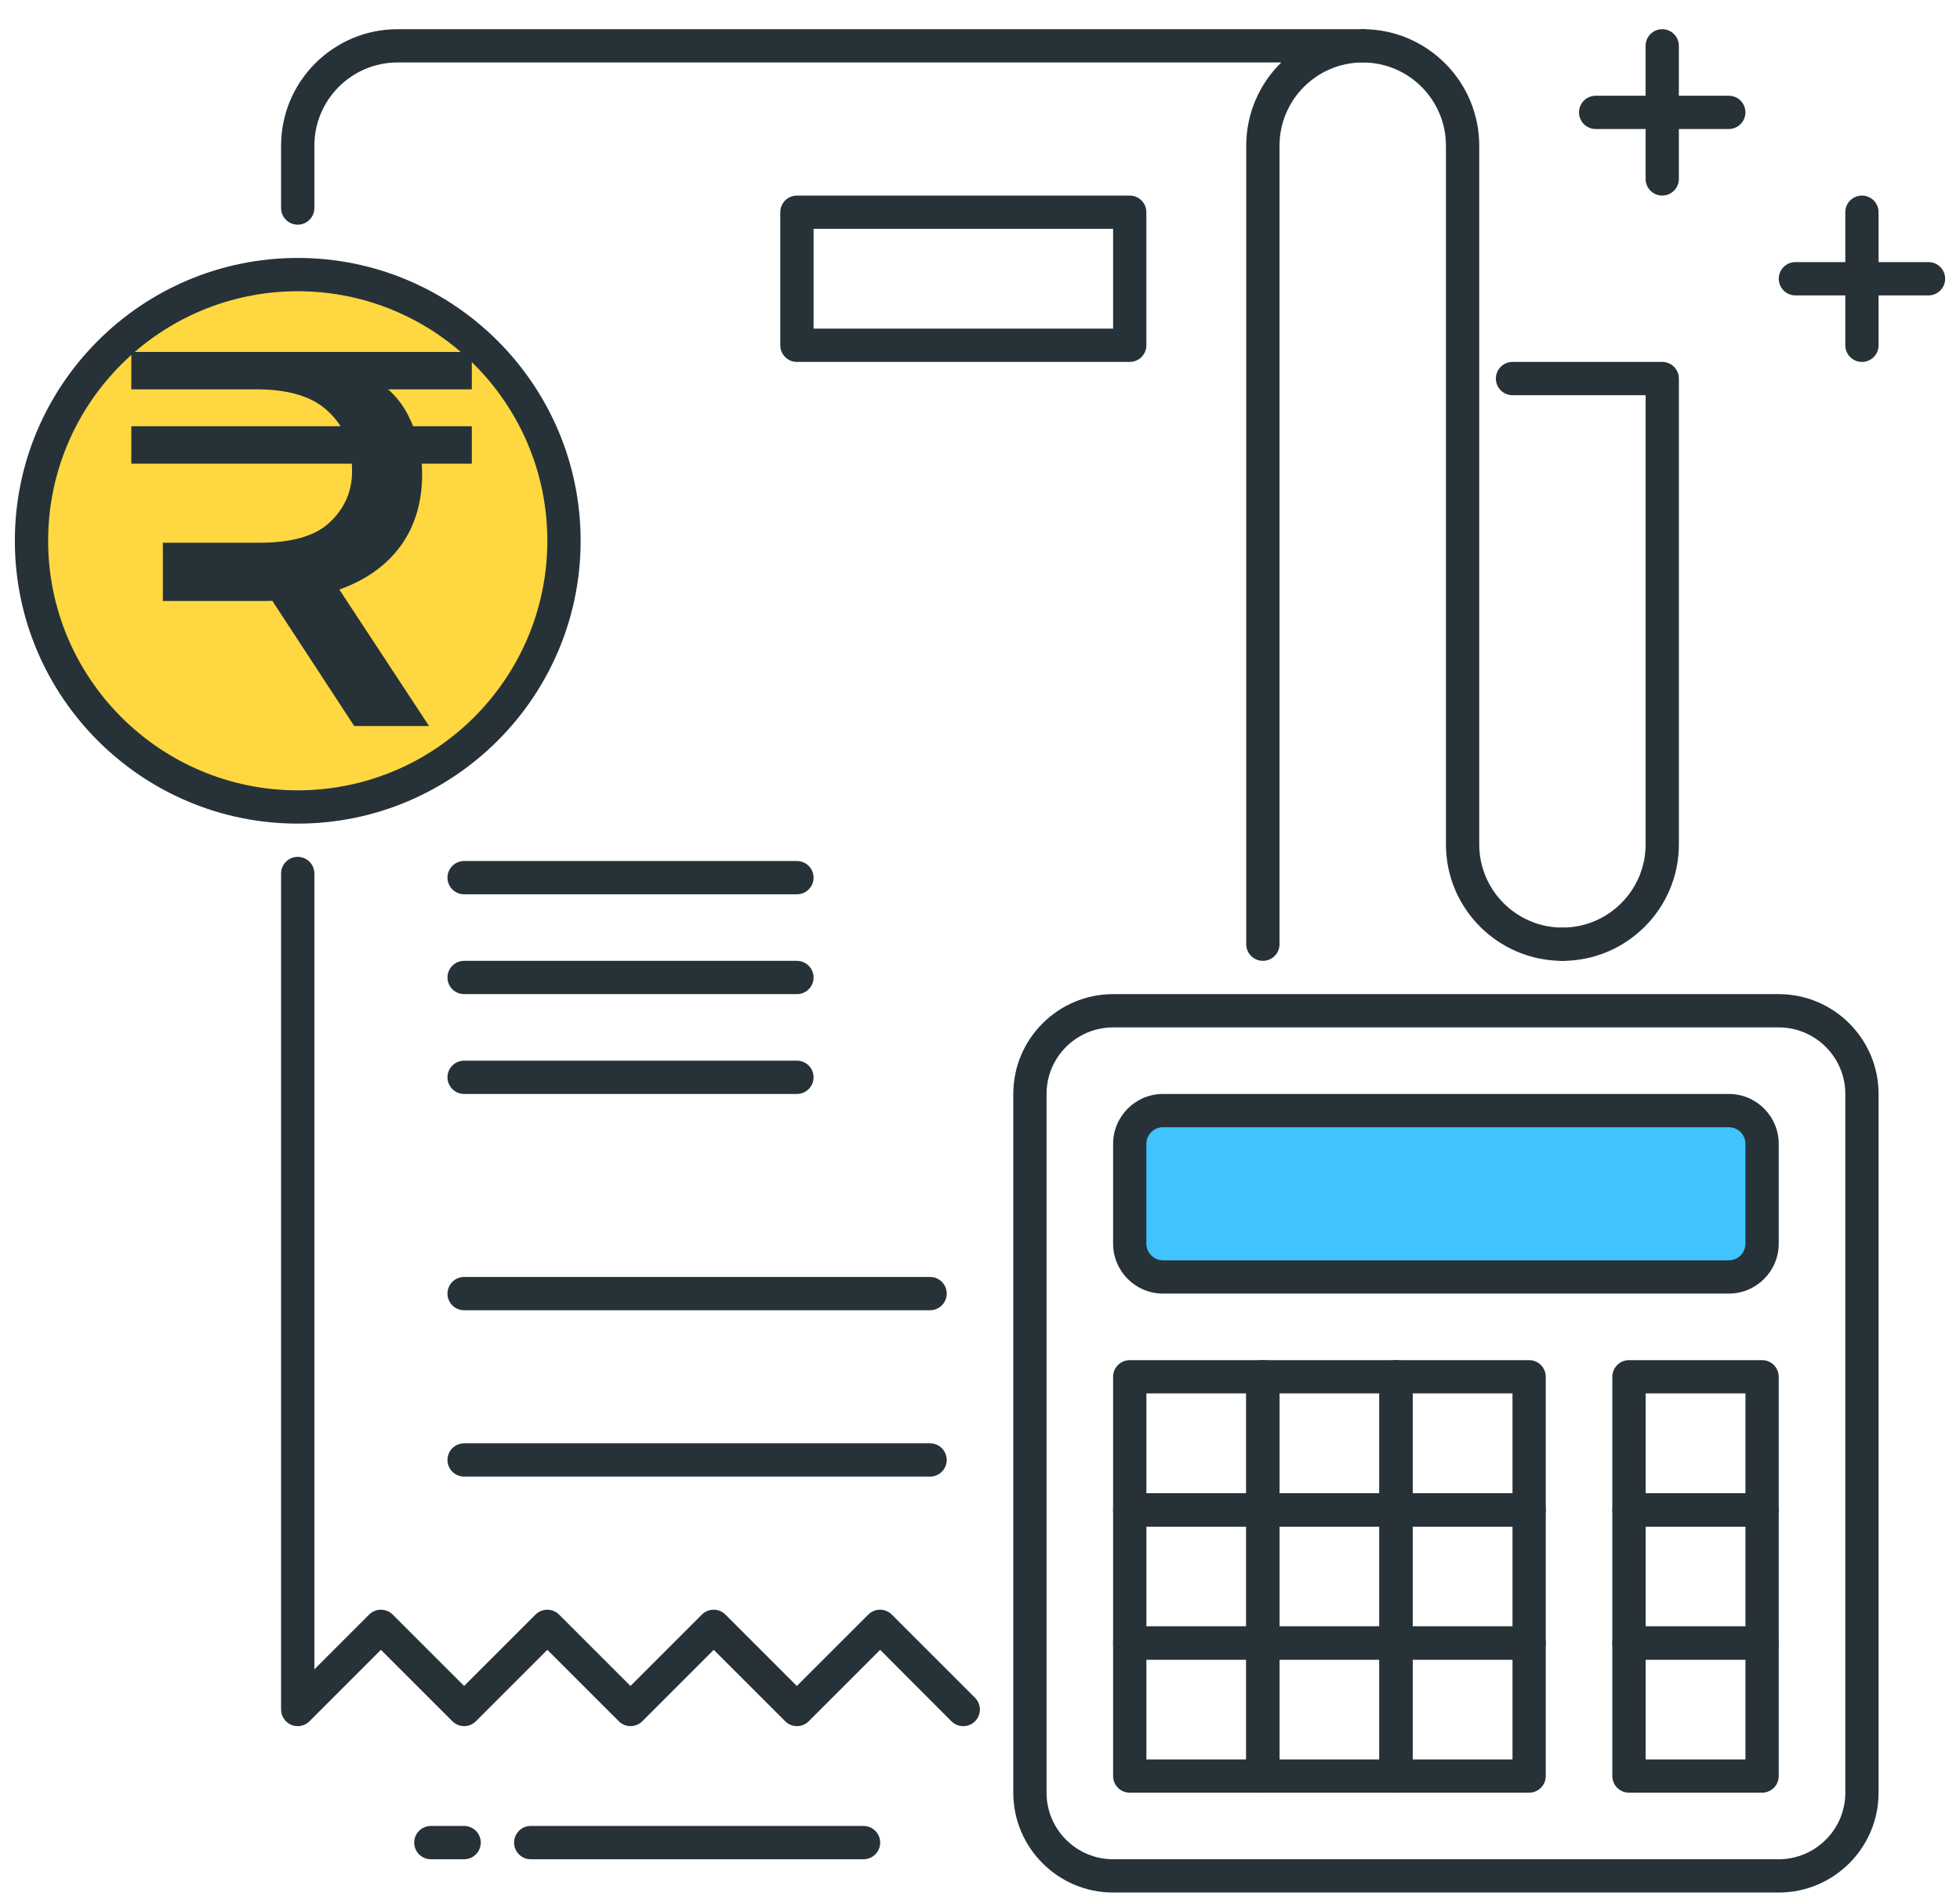 <svg width="66" height="64" viewBox="0 0 66 64" fill="none" xmlns="http://www.w3.org/2000/svg">
<path d="M39.164 37.406H58.216C58.834 37.406 59.336 37.908 59.336 38.526V41.888C59.336 42.507 58.834 43.009 58.216 43.009H39.164C38.545 43.009 38.044 42.507 38.044 41.888V38.526C38.044 37.908 38.545 37.406 39.164 37.406Z" fill="#40C4FF"/>
<path d="M58.215 43.569H39.163C38.237 43.569 37.482 42.815 37.482 41.888V38.526C37.482 37.599 38.237 36.845 39.163 36.845H58.215C59.142 36.845 59.896 37.599 59.896 38.526V41.888C59.896 42.815 59.142 43.569 58.215 43.569ZM39.163 37.966C38.855 37.966 38.603 38.217 38.603 38.526V41.888C38.603 42.198 38.855 42.449 39.163 42.449H58.215C58.523 42.449 58.775 42.198 58.775 41.888V38.526C58.775 38.217 58.523 37.966 58.215 37.966H39.163Z" fill="#263238"/>
<path d="M42.526 51.414H38.043C37.733 51.414 37.482 51.163 37.482 50.854V46.371C37.482 46.062 37.733 45.811 38.043 45.811H42.526C42.835 45.811 43.086 46.062 43.086 46.371V50.854C43.086 51.163 42.835 51.414 42.526 51.414ZM38.603 50.293H41.965V46.931H38.603V50.293Z" fill="#263238"/>
<path d="M47.008 51.414H42.525C42.216 51.414 41.965 51.163 41.965 50.854V46.371C41.965 46.062 42.216 45.811 42.525 45.811H47.008C47.317 45.811 47.568 46.062 47.568 46.371V50.854C47.568 51.163 47.317 51.414 47.008 51.414ZM43.086 50.293H46.448V46.931H43.086V50.293Z" fill="#263238"/>
<path d="M51.491 51.414H47.008C46.699 51.414 46.448 51.163 46.448 50.854V46.371C46.448 46.062 46.699 45.811 47.008 45.811H51.491C51.8 45.811 52.051 46.062 52.051 46.371V50.854C52.051 51.163 51.8 51.414 51.491 51.414ZM47.568 50.293H50.931V46.931H47.568V50.293Z" fill="#263238"/>
<path d="M59.336 51.414H54.853C54.544 51.414 54.293 51.163 54.293 50.854V46.371C54.293 46.062 54.544 45.811 54.853 45.811H59.336C59.645 45.811 59.896 46.062 59.896 46.371V50.854C59.896 51.163 59.645 51.414 59.336 51.414ZM55.414 50.293H58.776V46.931H55.414V50.293Z" fill="#263238"/>
<path d="M42.526 55.897H38.043C37.733 55.897 37.482 55.646 37.482 55.336V50.854C37.482 50.544 37.733 50.293 38.043 50.293H42.526C42.835 50.293 43.086 50.544 43.086 50.854V55.336C43.086 55.646 42.835 55.897 42.526 55.897ZM38.603 54.776H41.965V51.414H38.603V54.776Z" fill="#263238"/>
<path d="M47.008 55.897H42.525C42.216 55.897 41.965 55.646 41.965 55.336V50.854C41.965 50.544 42.216 50.293 42.525 50.293H47.008C47.317 50.293 47.568 50.544 47.568 50.854V55.336C47.568 55.646 47.317 55.897 47.008 55.897ZM43.086 54.776H46.448V51.414H43.086V54.776Z" fill="#263238"/>
<path d="M51.491 55.897H47.008C46.699 55.897 46.448 55.646 46.448 55.336V50.854C46.448 50.544 46.699 50.293 47.008 50.293H51.491C51.8 50.293 52.051 50.544 52.051 50.854V55.336C52.051 55.646 51.8 55.897 51.491 55.897ZM47.568 54.776H50.931V51.414H47.568V54.776Z" fill="#263238"/>
<path d="M59.336 55.897H54.853C54.544 55.897 54.293 55.646 54.293 55.336V50.854C54.293 50.544 54.544 50.293 54.853 50.293H59.336C59.645 50.293 59.896 50.544 59.896 50.854V55.336C59.896 55.646 59.645 55.897 59.336 55.897ZM55.414 54.776H58.776V51.414H55.414V54.776Z" fill="#263238"/>
<path d="M42.526 60.379H38.043C37.733 60.379 37.482 60.128 37.482 59.819V55.336C37.482 55.027 37.733 54.776 38.043 54.776H42.526C42.835 54.776 43.086 55.027 43.086 55.336V59.819C43.086 60.128 42.835 60.379 42.526 60.379ZM38.603 59.259H41.965V55.897H38.603V59.259Z" fill="#263238"/>
<path d="M47.008 60.379H42.525C42.216 60.379 41.965 60.128 41.965 59.819V55.336C41.965 55.027 42.216 54.776 42.525 54.776H47.008C47.317 54.776 47.568 55.027 47.568 55.336V59.819C47.568 60.128 47.317 60.379 47.008 60.379ZM43.086 59.259H46.448V55.897H43.086V59.259Z" fill="#263238"/>
<path d="M51.491 60.379H47.008C46.699 60.379 46.448 60.128 46.448 59.819V55.336C46.448 55.027 46.699 54.776 47.008 54.776H51.491C51.8 54.776 52.051 55.027 52.051 55.336V59.819C52.051 60.128 51.8 60.379 51.491 60.379ZM47.568 59.259H50.931V55.897H47.568V59.259Z" fill="#263238"/>
<path d="M59.336 60.379H54.853C54.544 60.379 54.293 60.128 54.293 59.819V55.336C54.293 55.027 54.544 54.776 54.853 54.776H59.336C59.645 54.776 59.896 55.027 59.896 55.336V59.819C59.896 60.128 59.645 60.379 59.336 60.379ZM55.414 59.259H58.776V55.897H55.414V59.259Z" fill="#263238"/>
<path d="M59.896 63.742H37.483C35.629 63.742 34.121 62.233 34.121 60.38V36.845C34.121 34.992 35.629 33.483 37.483 33.483H59.896C61.75 33.483 63.258 34.992 63.258 36.845V60.38C63.258 62.233 61.75 63.742 59.896 63.742ZM37.483 34.604C36.246 34.604 35.241 35.609 35.241 36.845V60.38C35.241 61.616 36.246 62.621 37.483 62.621H59.896C61.132 62.621 62.138 61.616 62.138 60.38V36.845C62.138 35.609 61.132 34.604 59.896 34.604H37.483Z" fill="#263238"/>
<path d="M52.613 32.362C50.45 32.362 48.69 30.603 48.69 28.44V4.906C48.69 3.361 47.434 2.104 45.889 2.104C45.579 2.104 45.328 1.853 45.328 1.544C45.328 1.234 45.579 0.983 45.889 0.983C48.051 0.983 49.811 2.744 49.811 4.906V28.44C49.811 29.984 51.067 31.242 52.613 31.242C52.922 31.242 53.173 31.493 53.173 31.802C53.173 32.111 52.922 32.362 52.613 32.362Z" fill="#263238"/>
<path d="M52.612 32.362C52.303 32.362 52.052 32.111 52.052 31.802C52.052 31.493 52.303 31.242 52.612 31.242C54.157 31.242 55.414 29.984 55.414 28.44V13.311H50.931C50.622 13.311 50.371 13.06 50.371 12.751C50.371 12.441 50.622 12.19 50.931 12.19H55.974C56.283 12.19 56.534 12.441 56.534 12.751V28.44C56.534 30.602 54.775 32.362 52.612 32.362Z" fill="#263238"/>
<path d="M26.835 30.121H15.629C15.319 30.121 15.068 29.87 15.068 29.561C15.068 29.252 15.319 29 15.629 29H26.835C27.145 29 27.396 29.252 27.396 29.561C27.396 29.87 27.145 30.121 26.835 30.121Z" fill="#263238"/>
<path d="M26.835 33.483H15.629C15.319 33.483 15.068 33.232 15.068 32.923C15.068 32.614 15.319 32.362 15.629 32.362H26.835C27.145 32.362 27.396 32.614 27.396 32.923C27.396 33.232 27.145 33.483 26.835 33.483Z" fill="#263238"/>
<path d="M26.835 36.845H15.629C15.319 36.845 15.068 36.594 15.068 36.285C15.068 35.975 15.319 35.724 15.629 35.724H26.835C27.145 35.724 27.396 35.975 27.396 36.285C27.396 36.594 27.145 36.845 26.835 36.845Z" fill="#263238"/>
<path d="M31.318 44.13H15.629C15.319 44.13 15.068 43.879 15.068 43.569C15.068 43.26 15.319 43.009 15.629 43.009H31.318C31.628 43.009 31.879 43.26 31.879 43.569C31.879 43.879 31.628 44.13 31.318 44.13Z" fill="#263238"/>
<path d="M31.318 49.733H15.629C15.319 49.733 15.068 49.482 15.068 49.173C15.068 48.863 15.319 48.612 15.629 48.612H31.318C31.628 48.612 31.879 48.863 31.879 49.173C31.879 49.482 31.628 49.733 31.318 49.733Z" fill="#263238"/>
<path d="M10.027 27.179C14.978 27.179 18.992 23.165 18.992 18.214C18.992 13.262 14.978 9.248 10.027 9.248C5.075 9.248 1.061 13.262 1.061 18.214C1.061 23.165 5.075 27.179 10.027 27.179Z" fill="#FFD740"/>
<path d="M10.026 27.74C4.773 27.74 0.5 23.466 0.5 18.214C0.5 12.961 4.773 8.688 10.026 8.688C15.278 8.688 19.552 12.961 19.552 18.214C19.552 23.466 15.278 27.74 10.026 27.74ZM10.026 9.809C5.391 9.809 1.621 13.579 1.621 18.214C1.621 22.849 5.391 26.619 10.026 26.619C14.661 26.619 18.431 22.849 18.431 18.214C18.431 13.579 14.661 9.809 10.026 9.809Z" fill="#263238"/>
<path d="M10.026 58.138C9.954 58.138 9.88 58.125 9.812 58.096C9.602 58.009 9.465 57.804 9.465 57.578V29.421C9.465 29.111 9.716 28.86 10.026 28.86C10.335 28.86 10.586 29.111 10.586 29.421V56.225L12.431 54.38C12.649 54.162 13.004 54.162 13.223 54.38L15.628 56.785L18.033 54.38C18.252 54.162 18.607 54.162 18.825 54.38L21.23 56.785L23.635 54.38C23.854 54.162 24.209 54.162 24.428 54.38L26.832 56.785L29.238 54.38C29.456 54.162 29.811 54.162 30.03 54.38L32.832 57.182C33.05 57.401 33.05 57.756 32.832 57.975C32.613 58.193 32.258 58.193 32.039 57.975L29.638 55.568L27.233 57.973C27.014 58.192 26.659 58.192 26.44 57.973L24.034 55.568L21.629 57.973C21.411 58.192 21.055 58.192 20.837 57.973L18.431 55.568L16.026 57.973C15.807 58.192 15.452 58.192 15.233 57.973L12.827 55.568L10.422 57.973C10.315 58.081 10.171 58.138 10.026 58.138Z" fill="#263238"/>
<path d="M42.526 32.362C42.216 32.362 41.965 32.111 41.965 31.802V4.906C41.965 3.809 42.417 2.817 43.145 2.104H13.388C11.842 2.104 10.586 3.361 10.586 4.906V7.007C10.586 7.316 10.335 7.567 10.026 7.567C9.716 7.567 9.465 7.316 9.465 7.007V4.906C9.465 2.743 11.225 0.983 13.388 0.983H45.888C46.197 0.983 46.448 1.234 46.448 1.544C46.448 1.853 46.197 2.104 45.888 2.104C44.342 2.104 43.086 3.361 43.086 4.906V31.802C43.086 32.111 42.835 32.362 42.526 32.362Z" fill="#263238"/>
<path d="M29.078 62.621H17.871C17.562 62.621 17.311 62.37 17.311 62.061C17.311 61.751 17.562 61.5 17.871 61.5H29.078C29.387 61.5 29.639 61.751 29.639 62.061C29.639 62.37 29.387 62.621 29.078 62.621Z" fill="#263238"/>
<path d="M15.629 62.621H14.508C14.199 62.621 13.948 62.37 13.948 62.061C13.948 61.751 14.199 61.5 14.508 61.5H15.629C15.938 61.5 16.189 61.751 16.189 62.061C16.189 62.37 15.938 62.621 15.629 62.621Z" fill="#263238"/>
<path d="M64.94 9.949H60.457C60.148 9.949 59.897 9.698 59.897 9.388C59.897 9.079 60.148 8.828 60.457 8.828H64.94C65.249 8.828 65.5 9.079 65.5 9.388C65.5 9.698 65.249 9.949 64.94 9.949Z" fill="#263238"/>
<path d="M58.215 4.345H53.732C53.422 4.345 53.171 4.094 53.171 3.785C53.171 3.476 53.422 3.225 53.732 3.225H58.215C58.524 3.225 58.775 3.476 58.775 3.785C58.775 4.094 58.524 4.345 58.215 4.345Z" fill="#263238"/>
<path d="M55.973 6.587C55.664 6.587 55.413 6.336 55.413 6.026V1.544C55.413 1.234 55.664 0.983 55.973 0.983C56.282 0.983 56.533 1.234 56.533 1.544V6.026C56.533 6.336 56.282 6.587 55.973 6.587Z" fill="#263238"/>
<path d="M62.698 12.19C62.389 12.19 62.138 11.939 62.138 11.63V7.147C62.138 6.838 62.389 6.587 62.698 6.587C63.007 6.587 63.258 6.838 63.258 7.147V11.63C63.258 11.939 63.007 12.19 62.698 12.19Z" fill="#263238"/>
<path d="M38.042 12.19H26.835C26.526 12.19 26.275 11.939 26.275 11.63V7.147C26.275 6.838 26.526 6.587 26.835 6.587H38.042C38.351 6.587 38.602 6.838 38.602 7.147V11.63C38.602 11.939 38.351 12.19 38.042 12.19ZM27.396 11.069H37.482V7.707H27.396V11.069Z" fill="#263238"/>
<path d="M5.484 20.242V18.28H8.724C9.84 18.28 10.638 18.047 11.118 17.578C11.61 17.11 11.856 16.541 11.856 15.868C11.856 15.017 11.586 14.345 11.046 13.852C10.518 13.348 9.69 13.102 8.562 13.114H4.422V11.854H15.888V13.114H11.352L12 12.448C12.804 12.796 13.374 13.289 13.71 13.925C14.046 14.549 14.214 15.232 14.214 15.976C14.214 16.864 13.998 17.633 13.566 18.28C13.134 18.916 12.522 19.402 11.73 19.738C10.938 20.075 9.984 20.242 8.868 20.242H5.484ZM11.928 24.454L8.634 19.415H11.136L14.448 24.454H11.928ZM4.422 15.617V14.357H15.888V15.617H4.422Z" fill="#263238"/>
</svg>
